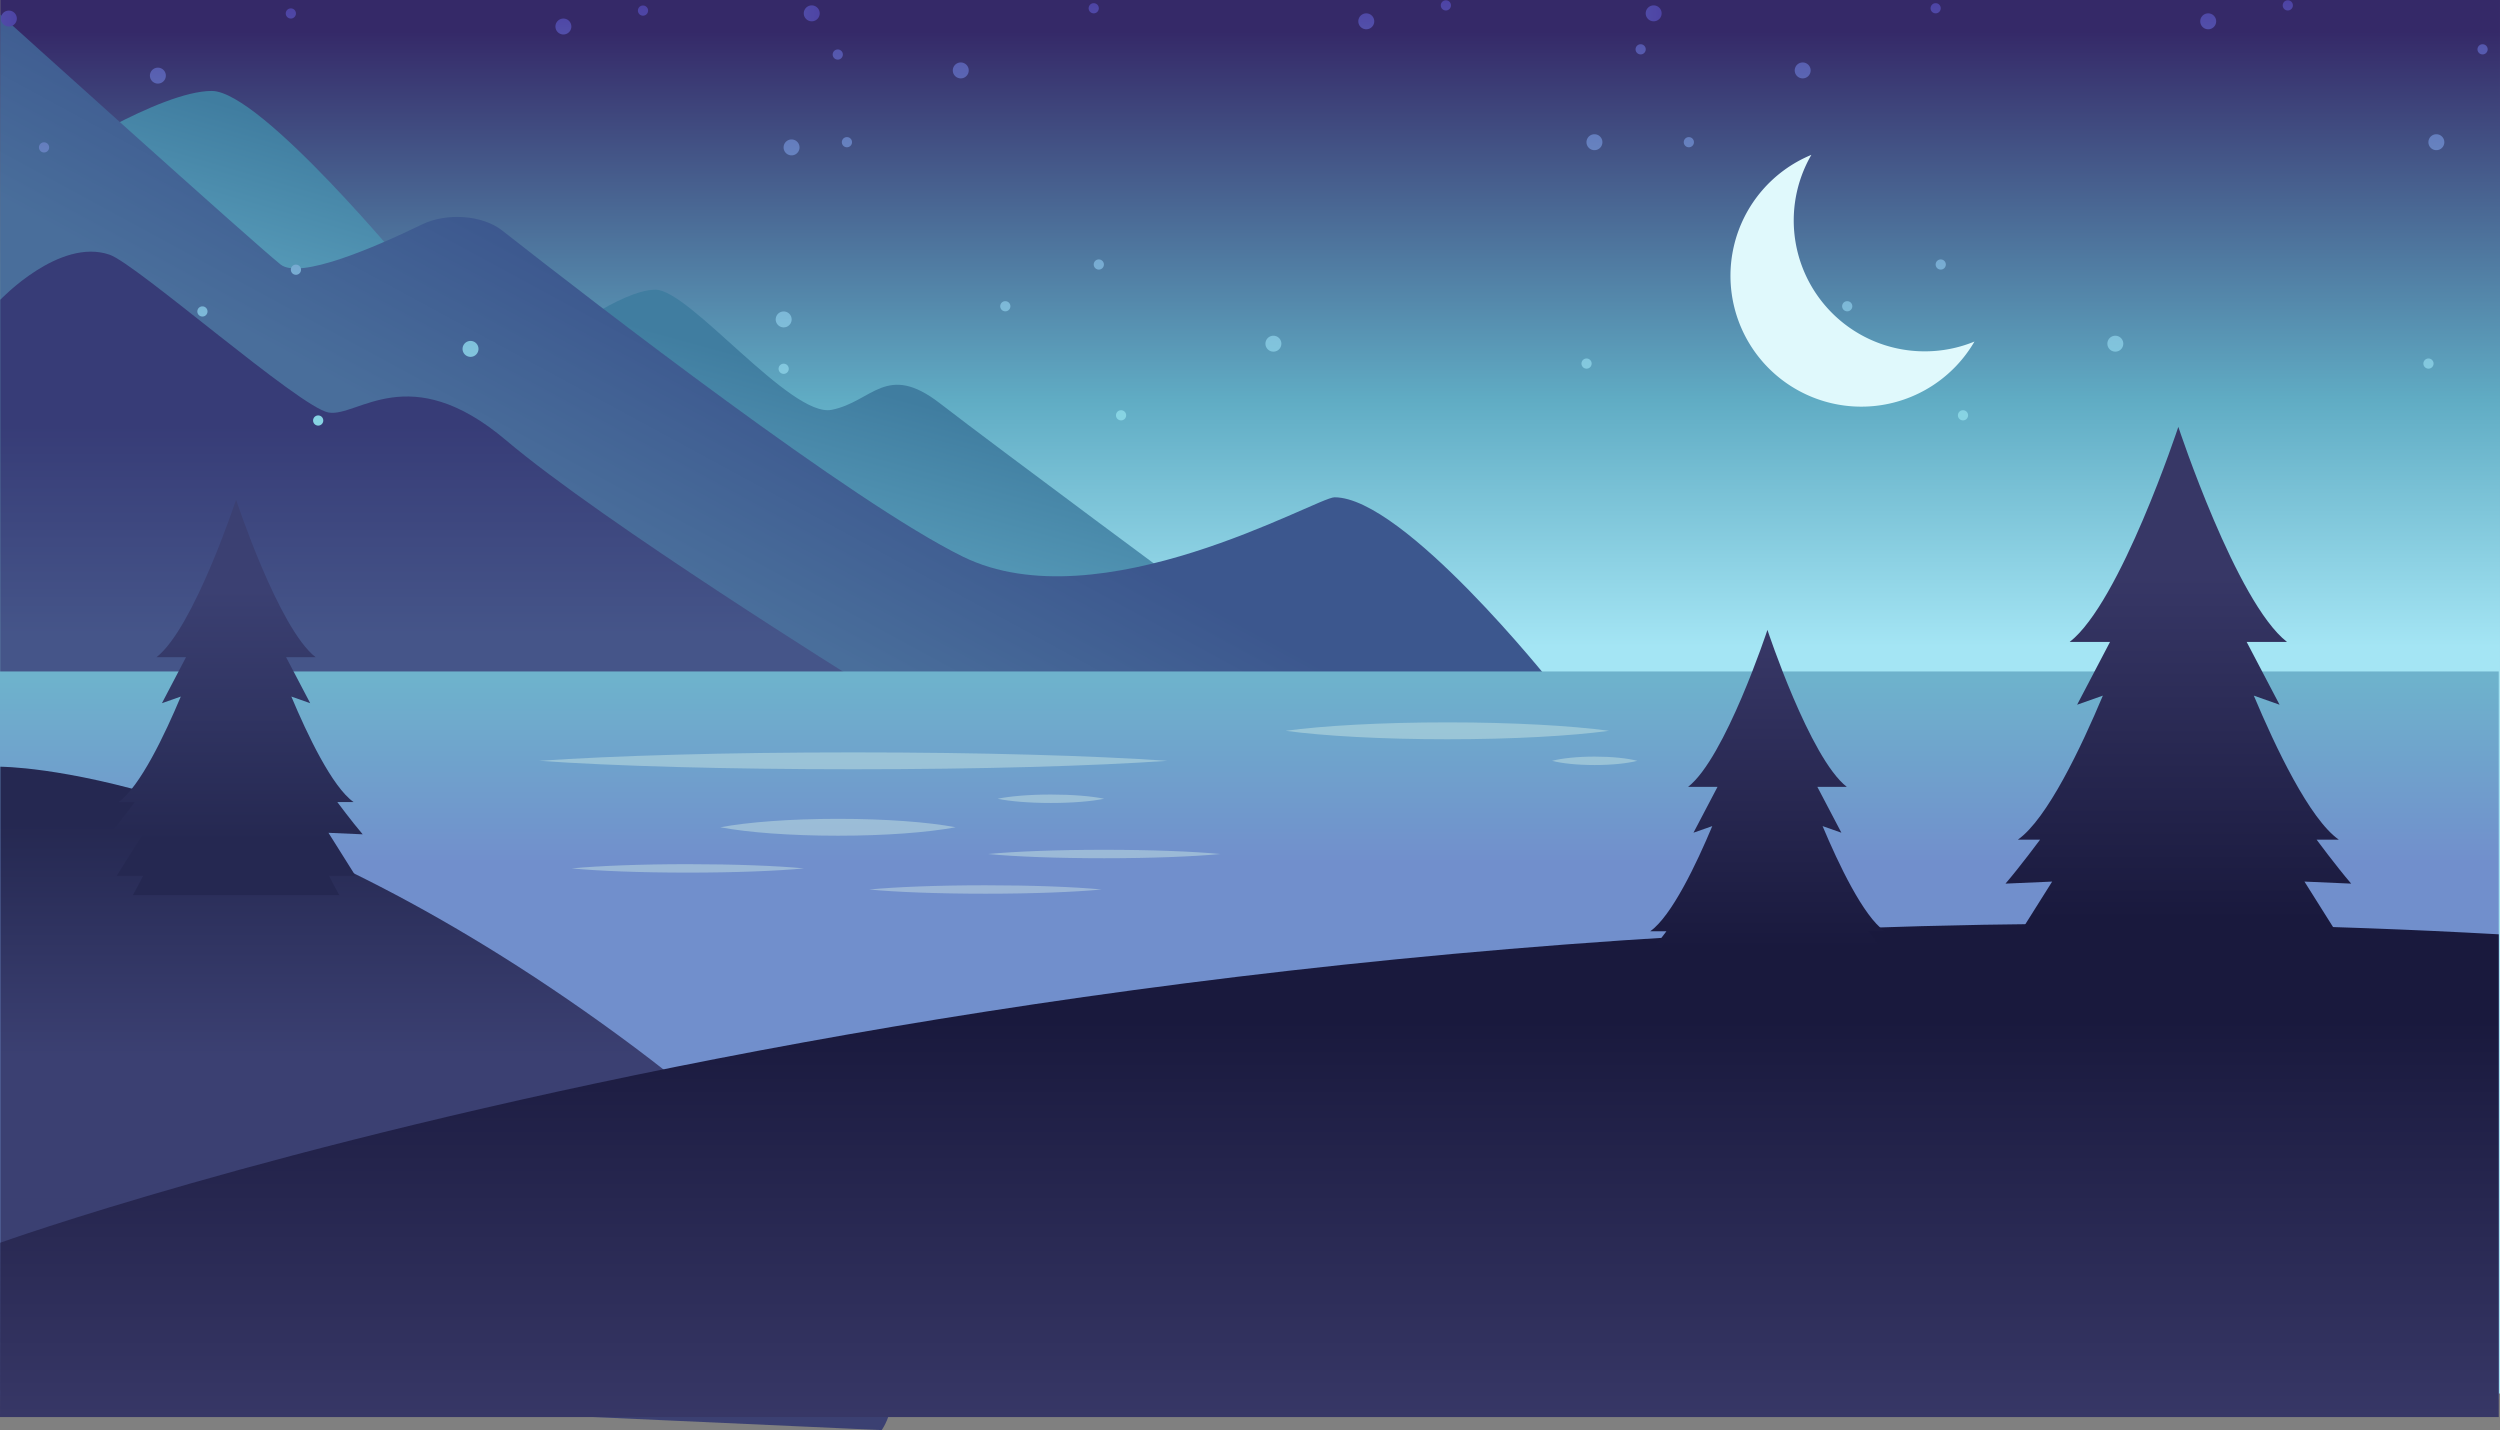 <svg id="Layer_1" data-name="Layer 1" xmlns="http://www.w3.org/2000/svg" xmlns:xlink="http://www.w3.org/1999/xlink" viewBox="0 0 1921.2 1099.02"><rect x="0" y="0" width="1921.2" height="1099.02" fill="#808080" stroke="none"/><defs><style>.cls-1{fill:url(#linear-gradient);}.cls-2{fill:url(#linear-gradient-2);}.cls-3{fill:url(#linear-gradient-3);}.cls-4{fill:url(#linear-gradient-4);}.cls-5{fill:url(#linear-gradient-5);}.cls-6{fill:#e0f9fc;}.cls-7{fill:url(#linear-gradient-6);}.cls-8{fill:url(#linear-gradient-7);}.cls-9{fill:url(#linear-gradient-8);}.cls-10{fill:url(#linear-gradient-9);}.cls-11{fill:url(#linear-gradient-10);}.cls-12{fill:url(#linear-gradient-11);}.cls-13{fill:url(#linear-gradient-12);}.cls-14{fill:url(#linear-gradient-13);}.cls-15{fill:url(#linear-gradient-14);}.cls-16{fill:url(#linear-gradient-15);}.cls-17{fill:url(#linear-gradient-16);}.cls-18{fill:url(#linear-gradient-17);}.cls-19{fill:url(#linear-gradient-18);}.cls-20{fill:url(#linear-gradient-19);}.cls-21{fill:url(#linear-gradient-20);}.cls-22{fill:url(#linear-gradient-21);}.cls-23{fill:url(#linear-gradient-22);}.cls-24{fill:url(#linear-gradient-23);}.cls-25{fill:url(#linear-gradient-24);}.cls-26{fill:url(#linear-gradient-25);}.cls-27{fill:url(#linear-gradient-26);}.cls-28{fill:url(#linear-gradient-27);}.cls-29{fill:url(#linear-gradient-28);}.cls-30{fill:url(#linear-gradient-29);}.cls-31{fill:url(#linear-gradient-30);}.cls-32{fill:url(#linear-gradient-31);}.cls-33{fill:url(#linear-gradient-32);}.cls-34{fill:url(#linear-gradient-33);}.cls-35{fill:url(#linear-gradient-35);}.cls-36{fill:url(#linear-gradient-36);}.cls-37{fill:url(#linear-gradient-37);}.cls-38{fill:url(#linear-gradient-38);}.cls-39{fill:url(#linear-gradient-39);}.cls-40{fill:url(#linear-gradient-40);}.cls-41{fill:url(#linear-gradient-41);}.cls-42{fill:url(#linear-gradient-42);}.cls-43{fill:url(#linear-gradient-43);}.cls-44{fill:url(#linear-gradient-44);}.cls-45{fill:url(#linear-gradient-45);}.cls-46{fill:url(#linear-gradient-46);}.cls-47{fill:url(#linear-gradient-47);}.cls-48{fill:url(#linear-gradient-49);}.cls-49{fill:url(#linear-gradient-50);}.cls-50{fill:url(#linear-gradient-51);}.cls-51{fill:url(#linear-gradient-52);}.cls-52{fill:url(#linear-gradient-53);}.cls-53{fill:url(#linear-gradient-54);}.cls-54{fill:url(#linear-gradient-55);}.cls-55{fill:url(#linear-gradient-56);}.cls-56{fill:url(#linear-gradient-57);}.cls-57{fill:url(#linear-gradient-58);}.cls-58{fill:url(#linear-gradient-59);}.cls-59{fill:url(#linear-gradient-60);}.cls-60{fill:url(#linear-gradient-61);}</style><linearGradient id="linear-gradient" x1="960.72" y1="496.94" x2="960.72" y2="24.11" gradientUnits="userSpaceOnUse"><stop offset="0" stop-color="#a4e5f4"/><stop offset="0.4" stop-color="#60acc4"/><stop offset="1" stop-color="#352968"/></linearGradient><linearGradient id="linear-gradient-2" x1="661.63" y1="423.77" x2="694.06" y2="306.32" gradientUnits="userSpaceOnUse"><stop offset="0" stop-color="#5599b7"/><stop offset="1" stop-color="#407da0"/></linearGradient><linearGradient id="linear-gradient-3" x1="168.57" y1="196.81" x2="200.47" y2="88.19" xlink:href="#linear-gradient-2"/><linearGradient id="linear-gradient-4" x1="507.25" y1="431.55" x2="589.62" y2="279.84" gradientUnits="userSpaceOnUse"><stop offset="0.01" stop-color="#496e9b"/><stop offset="1" stop-color="#3c578e"/></linearGradient><linearGradient id="linear-gradient-5" x1="330.88" y1="324.9" x2="330.88" y2="487.94" gradientUnits="userSpaceOnUse"><stop offset="0.01" stop-color="#373c77"/><stop offset="1" stop-color="#455589"/></linearGradient><linearGradient id="linear-gradient-6" x1="960.12" y1="521.51" x2="960.12" y2="662.97" gradientUnits="userSpaceOnUse"><stop offset="0.01" stop-color="#6eb2cc"/><stop offset="1" stop-color="#718fcc"/></linearGradient><linearGradient id="linear-gradient-7" x1="-581.79" y1="14.26" x2="19.1" y2="14.26" gradientUnits="userSpaceOnUse"><stop offset="0" stop-color="#ccf4fa"/><stop offset="0" stop-color="#ccf4fa"/><stop offset="0.1" stop-color="#c2f0f7"/><stop offset="0.25" stop-color="#a8e6ef"/><stop offset="0.4" stop-color="#8adae6"/><stop offset="0.47" stop-color="#87d3e3"/><stop offset="0.58" stop-color="#7fbeda"/><stop offset="0.72" stop-color="#719ccb"/><stop offset="0.87" stop-color="#5e6eb7"/><stop offset="1" stop-color="#4c40a3"/></linearGradient><linearGradient id="linear-gradient-8" x1="-40.83" y1="-462.06" x2="-39.81" y2="-462.06" gradientTransform="matrix(0, -589.41, -589.41, 0, -271982.59, -23461.21)" xlink:href="#linear-gradient-7"/><linearGradient id="linear-gradient-9" x1="-40.83" y1="-461.66" x2="-39.81" y2="-461.66" gradientTransform="matrix(0, -589.41, -589.41, 0, -271982.59, -23461.21)" xlink:href="#linear-gradient-7"/><linearGradient id="linear-gradient-10" x1="-40.83" y1="-462.18" x2="-39.81" y2="-462.18" gradientTransform="matrix(0, -589.41, -589.41, 0, -271982.59, -23461.21)" xlink:href="#linear-gradient-7"/><linearGradient id="linear-gradient-11" x1="-40.83" y1="-462.48" x2="-39.81" y2="-462.48" gradientTransform="matrix(0, -589.41, -589.41, 0, -271982.59, -23461.21)" xlink:href="#linear-gradient-7"/><linearGradient id="linear-gradient-12" x1="-40.83" y1="-462.54" x2="-39.81" y2="-462.54" gradientTransform="matrix(0, -589.41, -589.41, 0, -271982.59, -23461.21)" xlink:href="#linear-gradient-7"/><linearGradient id="linear-gradient-13" x1="-40.83" y1="-461.51" x2="-39.81" y2="-461.51" gradientTransform="matrix(0, -589.41, -589.41, 0, -271982.59, -23461.21)" xlink:href="#linear-gradient-7"/><linearGradient id="linear-gradient-14" x1="-40.83" y1="-461.71" x2="-39.81" y2="-461.71" gradientTransform="matrix(0, -589.41, -589.41, 0, -271982.59, -23461.21)" xlink:href="#linear-gradient-7"/><linearGradient id="linear-gradient-15" x1="-40.83" y1="-461.86" x2="-39.81" y2="-461.86" gradientTransform="matrix(0, -589.41, -589.41, 0, -271982.59, -23461.21)" xlink:href="#linear-gradient-7"/><linearGradient id="linear-gradient-16" x1="-40.83" y1="-461.83" x2="-39.81" y2="-461.83" gradientTransform="matrix(0, -589.41, -589.41, 0, -271982.59, -23461.21)" xlink:href="#linear-gradient-7"/><linearGradient id="linear-gradient-17" x1="-40.83" y1="-462.29" x2="-39.81" y2="-462.29" gradientTransform="matrix(0, -589.41, -589.41, 0, -271982.59, -23461.21)" xlink:href="#linear-gradient-7"/><linearGradient id="linear-gradient-18" x1="-40.83" y1="-462.47" x2="-39.81" y2="-462.47" gradientTransform="matrix(0, -589.41, -589.41, 0, -271982.59, -23461.21)" xlink:href="#linear-gradient-7"/><linearGradient id="linear-gradient-19" x1="-40.83" y1="-461.84" x2="-39.81" y2="-461.84" gradientTransform="matrix(0, -589.41, -589.41, 0, -271982.59, -23461.21)" xlink:href="#linear-gradient-7"/><linearGradient id="linear-gradient-20" x1="-40.83" y1="-462.47" x2="-39.81" y2="-462.47" gradientTransform="matrix(0, -589.41, -589.41, 0, -271982.59, -23461.21)" xlink:href="#linear-gradient-7"/><linearGradient id="linear-gradient-21" x1="35.21" y1="10.26" x2="636.1" y2="10.26" xlink:href="#linear-gradient-7"/><linearGradient id="linear-gradient-22" x1="-40.82" y1="-463.11" x2="-39.8" y2="-463.11" gradientTransform="matrix(0, -589.41, -589.41, 0, -271982.59, -23461.21)" xlink:href="#linear-gradient-7"/><linearGradient id="linear-gradient-23" x1="-40.82" y1="-462.7" x2="-39.8" y2="-462.7" gradientTransform="matrix(0, -589.41, -589.41, 0, -271982.59, -23461.21)" xlink:href="#linear-gradient-7"/><linearGradient id="linear-gradient-24" x1="-40.82" y1="-463.23" x2="-39.8" y2="-463.23" gradientTransform="matrix(0, -589.41, -589.41, 0, -271982.59, -23461.21)" xlink:href="#linear-gradient-7"/><linearGradient id="linear-gradient-25" x1="-40.82" y1="-463.53" x2="-39.8" y2="-463.53" gradientTransform="matrix(0, -589.41, -589.41, 0, -271982.59, -23461.21)" xlink:href="#linear-gradient-7"/><linearGradient id="linear-gradient-26" x1="-40.82" y1="-463.59" x2="-39.8" y2="-463.59" gradientTransform="matrix(0, -589.41, -589.41, 0, -271982.59, -23461.21)" xlink:href="#linear-gradient-7"/><linearGradient id="linear-gradient-27" x1="-40.82" y1="-462.55" x2="-39.8" y2="-462.55" gradientTransform="matrix(0, -589.41, -589.41, 0, -271982.59, -23461.21)" xlink:href="#linear-gradient-7"/><linearGradient id="linear-gradient-28" x1="-40.82" y1="-462.76" x2="-39.8" y2="-462.76" gradientTransform="matrix(0, -589.41, -589.41, 0, -271982.59, -23461.21)" xlink:href="#linear-gradient-7"/><linearGradient id="linear-gradient-29" x1="-40.82" y1="-462.91" x2="-39.8" y2="-462.91" gradientTransform="matrix(0, -589.41, -589.41, 0, -271982.59, -23461.21)" xlink:href="#linear-gradient-7"/><linearGradient id="linear-gradient-30" x1="-40.82" y1="-462.88" x2="-39.8" y2="-462.88" gradientTransform="matrix(0, -589.41, -589.41, 0, -271982.59, -23461.21)" xlink:href="#linear-gradient-7"/><linearGradient id="linear-gradient-31" x1="-40.82" y1="-463.34" x2="-39.8" y2="-463.34" gradientTransform="matrix(0, -589.41, -589.41, 0, -271982.59, -23461.21)" xlink:href="#linear-gradient-7"/><linearGradient id="linear-gradient-32" x1="-40.82" y1="-463.52" x2="-39.8" y2="-463.52" gradientTransform="matrix(0, -589.41, -589.41, 0, -271982.59, -23461.21)" xlink:href="#linear-gradient-7"/><linearGradient id="linear-gradient-33" x1="-40.82" y1="-462.88" x2="-39.8" y2="-462.88" gradientTransform="matrix(0, -589.41, -589.41, 0, -271982.59, -23461.21)" xlink:href="#linear-gradient-7"/><linearGradient id="linear-gradient-35" x1="682.21" y1="10.26" x2="1283.1" y2="10.26" xlink:href="#linear-gradient-7"/><linearGradient id="linear-gradient-36" x1="-40.82" y1="-464.21" x2="-39.8" y2="-464.21" gradientTransform="matrix(0, -589.41, -589.41, 0, -271982.59, -23461.21)" xlink:href="#linear-gradient-7"/><linearGradient id="linear-gradient-37" x1="-40.82" y1="-463.8" x2="-39.8" y2="-463.8" gradientTransform="matrix(0, -589.41, -589.41, 0, -271982.59, -23461.21)" xlink:href="#linear-gradient-7"/><linearGradient id="linear-gradient-38" x1="-40.82" y1="-464.33" x2="-39.8" y2="-464.33" gradientTransform="matrix(0, -589.41, -589.41, 0, -271982.59, -23461.21)" xlink:href="#linear-gradient-7"/><linearGradient id="linear-gradient-39" x1="-40.82" y1="-464.63" x2="-39.8" y2="-464.63" gradientTransform="matrix(0, -589.41, -589.41, 0, -271982.59, -23461.21)" xlink:href="#linear-gradient-7"/><linearGradient id="linear-gradient-40" x1="-40.82" y1="-464.69" x2="-39.8" y2="-464.69" gradientTransform="matrix(0, -589.41, -589.41, 0, -271982.59, -23461.21)" xlink:href="#linear-gradient-7"/><linearGradient id="linear-gradient-41" x1="-40.82" y1="-463.65" x2="-39.8" y2="-463.65" gradientTransform="matrix(0, -589.41, -589.41, 0, -271982.59, -23461.21)" xlink:href="#linear-gradient-7"/><linearGradient id="linear-gradient-42" x1="-40.82" y1="-463.86" x2="-39.8" y2="-463.86" gradientTransform="matrix(0, -589.41, -589.41, 0, -271982.59, -23461.21)" xlink:href="#linear-gradient-7"/><linearGradient id="linear-gradient-43" x1="-40.82" y1="-464.01" x2="-39.8" y2="-464.01" gradientTransform="matrix(0, -589.41, -589.41, 0, -271982.59, -23461.21)" xlink:href="#linear-gradient-7"/><linearGradient id="linear-gradient-44" x1="-40.82" y1="-463.97" x2="-39.8" y2="-463.97" gradientTransform="matrix(0, -589.41, -589.41, 0, -271982.59, -23461.21)" xlink:href="#linear-gradient-7"/><linearGradient id="linear-gradient-45" x1="-40.82" y1="-464.43" x2="-39.8" y2="-464.43" gradientTransform="matrix(0, -589.41, -589.41, 0, -271982.59, -23461.21)" xlink:href="#linear-gradient-7"/><linearGradient id="linear-gradient-46" x1="-40.82" y1="-464.62" x2="-39.8" y2="-464.62" gradientTransform="matrix(0, -589.41, -589.41, 0, -271982.59, -23461.21)" xlink:href="#linear-gradient-7"/><linearGradient id="linear-gradient-47" x1="-40.82" y1="-463.98" x2="-39.8" y2="-463.98" gradientTransform="matrix(0, -589.41, -589.41, 0, -271982.59, -23461.21)" xlink:href="#linear-gradient-7"/><linearGradient id="linear-gradient-49" x1="-37.95" y1="-450.2" x2="-36.73" y2="-450.2" gradientTransform="matrix(0, 154.17, 154.17, 0, 70061.27, 6393.41)" gradientUnits="userSpaceOnUse"><stop offset="0" stop-color="#9ac8d7"/><stop offset="0.01" stop-color="#9ac8d7"/><stop offset="1" stop-color="#9cb0d7"/></linearGradient><linearGradient id="linear-gradient-50" x1="-37.95" y1="-450.28" x2="-36.73" y2="-450.28" xlink:href="#linear-gradient-49"/><linearGradient id="linear-gradient-51" x1="-37.95" y1="-447.24" x2="-36.73" y2="-447.24" xlink:href="#linear-gradient-49"/><linearGradient id="linear-gradient-52" x1="-37.95" y1="-446.51" x2="-36.73" y2="-446.51" xlink:href="#linear-gradient-49"/><linearGradient id="linear-gradient-53" x1="-37.95" y1="-449.22" x2="-36.73" y2="-449.22" xlink:href="#linear-gradient-49"/><linearGradient id="linear-gradient-54" x1="-37.95" y1="-449.54" x2="-36.73" y2="-449.54" xlink:href="#linear-gradient-49"/><linearGradient id="linear-gradient-55" x1="-37.95" y1="-451.03" x2="-36.73" y2="-451.03" xlink:href="#linear-gradient-49"/><linearGradient id="linear-gradient-56" x1="-37.95" y1="-448.95" x2="-36.73" y2="-448.95" xlink:href="#linear-gradient-49"/><linearGradient id="linear-gradient-57" x1="343.45" y1="813.5" x2="343.45" y2="633.19" gradientUnits="userSpaceOnUse"><stop offset="0.01" stop-color="#3b4072"/><stop offset="1" stop-color="#252851"/></linearGradient><linearGradient id="linear-gradient-58" x1="181.18" y1="451.58" x2="181.18" y2="646.17" xlink:href="#linear-gradient-57"/><linearGradient id="linear-gradient-59" x1="959.88" y1="1091.2" x2="959.88" y2="783.16" gradientUnits="userSpaceOnUse"><stop offset="0.01" stop-color="#373766"/><stop offset="1" stop-color="#19193d"/></linearGradient><linearGradient id="linear-gradient-60" x1="1673.72" y1="440.97" x2="1673.72" y2="706.64" xlink:href="#linear-gradient-59"/><linearGradient id="linear-gradient-61" x1="1358.04" y1="491.53" x2="1358.04" y2="728.71" xlink:href="#linear-gradient-59"/></defs><title>weather app dark</title><rect class="cls-1" x="0.24" width="1920.95" height="1070.89"/><path class="cls-2" d="M427.31,260.84s50-38.23,76.19-38.23,104,98.63,135.41,92.33,42-36.89,83.22-4.95S929.56,465,929.56,465l-215.31,34.4Z" transform="translate(0.24)"/><path class="cls-3" d="M39.36,123.78S122.56,69.9,162.5,69.89c37.89,0,152.92,139.93,152.92,139.93L136.79,284.94Z" transform="translate(0.24)"/><path class="cls-4" d="M1192,525s-113.53-142.84-166.71-142.84c-13.47,0-180.59,97.21-285.55,45.63-84.68-41.61-281.27-193.52-354.09-250.67-15-11.81-42.51-13.9-61.59-4.64-37.34,18.13-94.13,42.47-108.71,30.76C193.12,185.39,0,11.18,0,11.18V525Z" transform="translate(0.24)"/><path class="cls-5" d="M0,230.37s45.31-47.92,83.94-34.66C104.75,202.85,230,313,252.21,317s61.91-41.8,136.52,21.4S661.77,525,661.77,525H0Z" transform="translate(0.24)"/><path class="cls-6" d="M1478.77,270a100.57,100.57,0,0,1-87-151A100.56,100.56,0,1,0,1517.1,262.47,100.19,100.19,0,0,1,1478.77,270Z" transform="translate(0.24)"/><rect class="cls-7" y="516" width="1920.24" height="559.38"/><path class="cls-8" d="M6.57,8.14a6.12,6.12,0,1,0,6.12,6.12A6.12,6.12,0,0,0,6.57,8.14Z" transform="translate(0.24)"/><path class="cls-9" d="M361.35,262a6.12,6.12,0,1,0,6.12,6.11,6.12,6.12,0,0,0-6.12-6.11" transform="translate(0.24)"/><path class="cls-10" d="M121.09,52a6.12,6.12,0,1,0,6.12,6.12A6.11,6.11,0,0,0,121.09,52" transform="translate(0.24)"/><path class="cls-11" d="M432.72,14.26a6.12,6.12,0,1,0,6.12,6.12,6.12,6.12,0,0,0-6.12-6.12" transform="translate(0.24)"/><path class="cls-12" d="M608.07,107.16a6.12,6.12,0,1,0,6.11,6.11,6.12,6.12,0,0,0-6.11-6.11" transform="translate(0.24)"/><path class="cls-13" d="M643.57,38A3.91,3.91,0,1,0,647.48,42,3.91,3.91,0,0,0,643.57,38" transform="translate(0.24)"/><path class="cls-14" d="M33.61,109.36a3.91,3.91,0,1,0,3.91,3.91,3.91,3.91,0,0,0-3.91-3.91" transform="translate(0.24)"/><path class="cls-15" d="M155.32,235.44a3.91,3.91,0,1,0,3.91,3.91,3.91,3.91,0,0,0-3.91-3.91" transform="translate(0.24)"/><path class="cls-16" d="M244.28,319.25a3.91,3.91,0,1,0,3.91,3.91,3.91,3.91,0,0,0-3.91-3.91" transform="translate(0.24)"/><path class="cls-17" d="M223.27,6.44a3.91,3.91,0,1,0,3.91,3.91,3.91,3.91,0,0,0-3.91-3.91" transform="translate(0.24)"/><path class="cls-18" d="M493.89,4.23a3.91,3.91,0,1,0,3.91,3.91,3.91,3.91,0,0,0-3.91-3.91" transform="translate(0.24)"/><path class="cls-19" d="M602,279.49a3.91,3.91,0,1,0,3.91,3.91,3.91,3.91,0,0,0-3.91-3.91" transform="translate(0.24)"/><path class="cls-20" d="M227.18,203.36a3.91,3.91,0,1,0,3.91,3.91,3.91,3.91,0,0,0-3.91-3.91" transform="translate(0.24)"/><path class="cls-21" d="M602,239.35a6.12,6.12,0,1,0,6.12,6.12,6.12,6.12,0,0,0-6.12-6.12" transform="translate(0.24)"/><path class="cls-22" d="M623.57,4.14a6.12,6.12,0,1,0,6.12,6.12A6.12,6.12,0,0,0,623.57,4.14Z" transform="translate(0.24)"/><path class="cls-23" d="M978.35,258a6.12,6.12,0,1,0,6.12,6.11,6.12,6.12,0,0,0-6.12-6.11" transform="translate(0.24)"/><path class="cls-24" d="M738.09,48a6.12,6.12,0,1,0,6.12,6.12A6.11,6.11,0,0,0,738.09,48" transform="translate(0.24)"/><path class="cls-25" d="M1049.72,10.26a6.12,6.12,0,1,0,6.12,6.12,6.12,6.12,0,0,0-6.12-6.12" transform="translate(0.24)"/><path class="cls-26" d="M1225.07,103.16a6.12,6.12,0,1,0,6.11,6.11,6.12,6.12,0,0,0-6.11-6.11" transform="translate(0.24)"/><path class="cls-27" d="M1260.57,34a3.91,3.91,0,1,0,3.91,3.91,3.91,3.91,0,0,0-3.91-3.91" transform="translate(0.24)"/><path class="cls-28" d="M650.61,105.36a3.91,3.91,0,1,0,3.91,3.91,3.91,3.91,0,0,0-3.91-3.91" transform="translate(0.24)"/><path class="cls-29" d="M772.32,231.44a3.91,3.91,0,1,0,3.91,3.91,3.91,3.91,0,0,0-3.91-3.91" transform="translate(0.24)"/><path class="cls-30" d="M861.28,315.25a3.91,3.91,0,1,0,3.91,3.91,3.91,3.91,0,0,0-3.91-3.91" transform="translate(0.24)"/><path class="cls-31" d="M840.27,2.44a3.91,3.91,0,1,0,3.91,3.91,3.91,3.91,0,0,0-3.91-3.91" transform="translate(0.24)"/><path class="cls-32" d="M1110.89.23a3.91,3.91,0,1,0,3.91,3.91,3.91,3.91,0,0,0-3.91-3.91" transform="translate(0.24)"/><path class="cls-33" d="M1219,275.49a3.91,3.91,0,1,0,3.91,3.91,3.91,3.91,0,0,0-3.91-3.91" transform="translate(0.24)"/><path class="cls-34" d="M844.18,199.36a3.91,3.91,0,1,0,3.91,3.91,3.91,3.91,0,0,0-3.91-3.91" transform="translate(0.24)"/><path class="cls-33" d="M1219,235.35a6.12,6.12,0,1,0,6.12,6.12,6.12,6.12,0,0,0-6.12-6.12" transform="translate(0.24)"/><path class="cls-35" d="M1270.57,4.14a6.12,6.12,0,1,0,6.12,6.12A6.12,6.12,0,0,0,1270.57,4.14Z" transform="translate(0.24)"/><path class="cls-36" d="M1625.35,258a6.12,6.12,0,1,0,6.12,6.11,6.12,6.12,0,0,0-6.12-6.11" transform="translate(0.24)"/><path class="cls-37" d="M1385.09,48a6.12,6.12,0,1,0,6.12,6.12,6.11,6.11,0,0,0-6.12-6.12" transform="translate(0.24)"/><path class="cls-38" d="M1696.72,10.26a6.12,6.12,0,1,0,6.12,6.12,6.12,6.12,0,0,0-6.12-6.12" transform="translate(0.24)"/><path class="cls-39" d="M1872.07,103.16a6.12,6.12,0,1,0,6.11,6.11,6.12,6.12,0,0,0-6.11-6.11" transform="translate(0.24)"/><path class="cls-40" d="M1907.57,34a3.91,3.91,0,1,0,3.91,3.91,3.91,3.91,0,0,0-3.91-3.91" transform="translate(0.24)"/><path class="cls-41" d="M1297.61,105.36a3.91,3.91,0,1,0,3.91,3.91,3.91,3.91,0,0,0-3.91-3.91" transform="translate(0.24)"/><path class="cls-42" d="M1419.32,231.44a3.91,3.91,0,1,0,3.91,3.91,3.91,3.91,0,0,0-3.91-3.91" transform="translate(0.24)"/><path class="cls-43" d="M1508.28,315.25a3.91,3.91,0,1,0,3.91,3.91,3.91,3.91,0,0,0-3.91-3.91" transform="translate(0.24)"/><path class="cls-44" d="M1487.27,2.44a3.91,3.91,0,1,0,3.91,3.91,3.91,3.91,0,0,0-3.91-3.91" transform="translate(0.24)"/><path class="cls-45" d="M1757.89.23a3.91,3.91,0,1,0,3.91,3.91,3.91,3.91,0,0,0-3.91-3.91" transform="translate(0.24)"/><path class="cls-46" d="M1866,275.49a3.91,3.91,0,1,0,3.91,3.91,3.91,3.91,0,0,0-3.91-3.91" transform="translate(0.24)"/><path class="cls-47" d="M1491.18,199.36a3.91,3.91,0,1,0,3.91,3.91,3.91,3.91,0,0,0-3.91-3.91" transform="translate(0.24)"/><path class="cls-46" d="M1866,235.35a6.12,6.12,0,1,0,6.12,6.12,6.12,6.12,0,0,0-6.12-6.12" transform="translate(0.24)"/><path class="cls-48" d="M655.54,578.2c-97.82,0-184.91,2.53-241.3,6.48,56.39,4,143.48,6.48,241.3,6.48s184.9-2.53,241.29-6.48c-56.39-3.95-143.48-6.48-241.29-6.48" transform="translate(0.24)"/><path class="cls-49" d="M643.71,629.26c-36.65,0-69.28,2.53-90.41,6.48,21.13,4,53.76,6.49,90.41,6.49s69.28-2.54,90.41-6.49c-21.13-4-53.76-6.48-90.41-6.48" transform="translate(0.24)"/><path class="cls-50" d="M1112,555.13c-50.38,0-95.24,2.54-124.28,6.48,29,3.95,73.9,6.49,124.28,6.49s95.23-2.54,124.28-6.49c-29-3.94-73.9-6.48-124.28-6.48" transform="translate(0.24)"/><path class="cls-51" d="M1225.23,581.44c-13.28,0-25.11,1.27-32.76,3.24,7.65,2,19.48,3.24,32.76,3.24s25.11-1.27,32.77-3.24c-7.66-2-19.48-3.24-32.77-3.24" transform="translate(0.24)"/><path class="cls-52" d="M807.34,610.59c-16.6,0-31.37,1.27-40.94,3.24,9.57,2,24.34,3.24,40.94,3.24s31.37-1.26,40.93-3.24c-9.56-2-24.34-3.24-40.93-3.24" transform="translate(0.24)"/><path class="cls-53" d="M757.05,680.32c-36.19,0-68.41,1.27-89.27,3.24,20.86,2,53.08,3.24,89.27,3.24s68.42-1.27,89.28-3.24c-20.86-2-53.09-3.24-89.28-3.24" transform="translate(0.24)"/><path class="cls-54" d="M528.35,664.11c-36.19,0-68.41,1.27-89.28,3.24,20.87,2,53.09,3.24,89.28,3.24s68.41-1.26,89.28-3.24c-20.87-2-53.09-3.24-89.28-3.24" transform="translate(0.24)"/><path class="cls-55" d="M848.27,653.05c-36.19,0-68.41,1.27-89.27,3.25,20.86,2,53.08,3.24,89.27,3.24s68.42-1.27,89.28-3.24c-20.86-2-53.09-3.25-89.28-3.25" transform="translate(0.24)"/><path class="cls-56" d="M0,589.22s191.54-1,475.07,206.49C753.75,999.64,677.31,1099,677.31,1099L0,1068.38Z" transform="translate(0.24)"/><path class="cls-57" d="M110.19,640l-20.74,33h20.34c-2.33,4.63-5,9.62-7.94,14.9H260.52c-3-5.28-5.61-10.27-7.94-14.9h20.34l-20.74-33,26.3,1.16C270.14,631.4,259,616.38,259,616.38h12.51c-16.53-11.61-35.77-52.27-47.86-81.09l14.5,5.1-18.53-35.34h22.7C213.85,483,181.18,384,181.18,384S148.52,483,120,505.05h22.7L124.2,540.39l14.5-5.1c-12.09,28.82-31.34,69.48-47.86,81.09h12.51s-11.12,15-19.46,24.74Z" transform="translate(0.24)"/><path class="cls-58" d="M-.24,1089H1920V718C828,657,0,955,0,955Z" transform="translate(0.24)"/><path class="cls-59" d="M1576.8,677.48l-28.32,45h27.77c-3.18,6.32-6.79,13.14-10.84,20.35H1782c-4-7.21-7.66-14-10.84-20.35H1799l-28.32-45,35.91,1.57c-11.39-13.27-26.57-33.78-26.57-33.78h17.08c-22.56-15.85-48.83-71.36-65.34-110.7l19.8,7-25.3-48.26h31c-38.9-30.16-83.5-165.27-83.5-165.27s-44.59,135.11-83.49,165.27h31l-25.3,48.26,19.79-7c-16.5,39.34-42.78,94.85-65.33,110.7h17.08s-15.19,20.51-26.57,33.78Z" transform="translate(0.24)"/><path class="cls-60" d="M1287.29,739.16,1266.62,772h20.27c-2.32,4.61-5,9.59-7.91,14.85H1437.1c-3-5.26-5.59-10.24-7.91-14.85h20.27l-20.67-32.85,26.21,1.15c-8.31-9.69-19.39-24.66-19.39-24.66h12.46c-16.46-11.56-35.64-52.09-47.69-80.8l14.45,5.08-18.47-35.22H1419c-28.4-22-61-120.64-61-120.64s-32.55,98.62-61,120.64h22.63l-18.47,35.22,14.45-5.08c-12,28.71-31.23,69.24-47.69,80.8h12.46s-11.08,15-19.39,24.66Z" transform="translate(0.24)"/></svg>